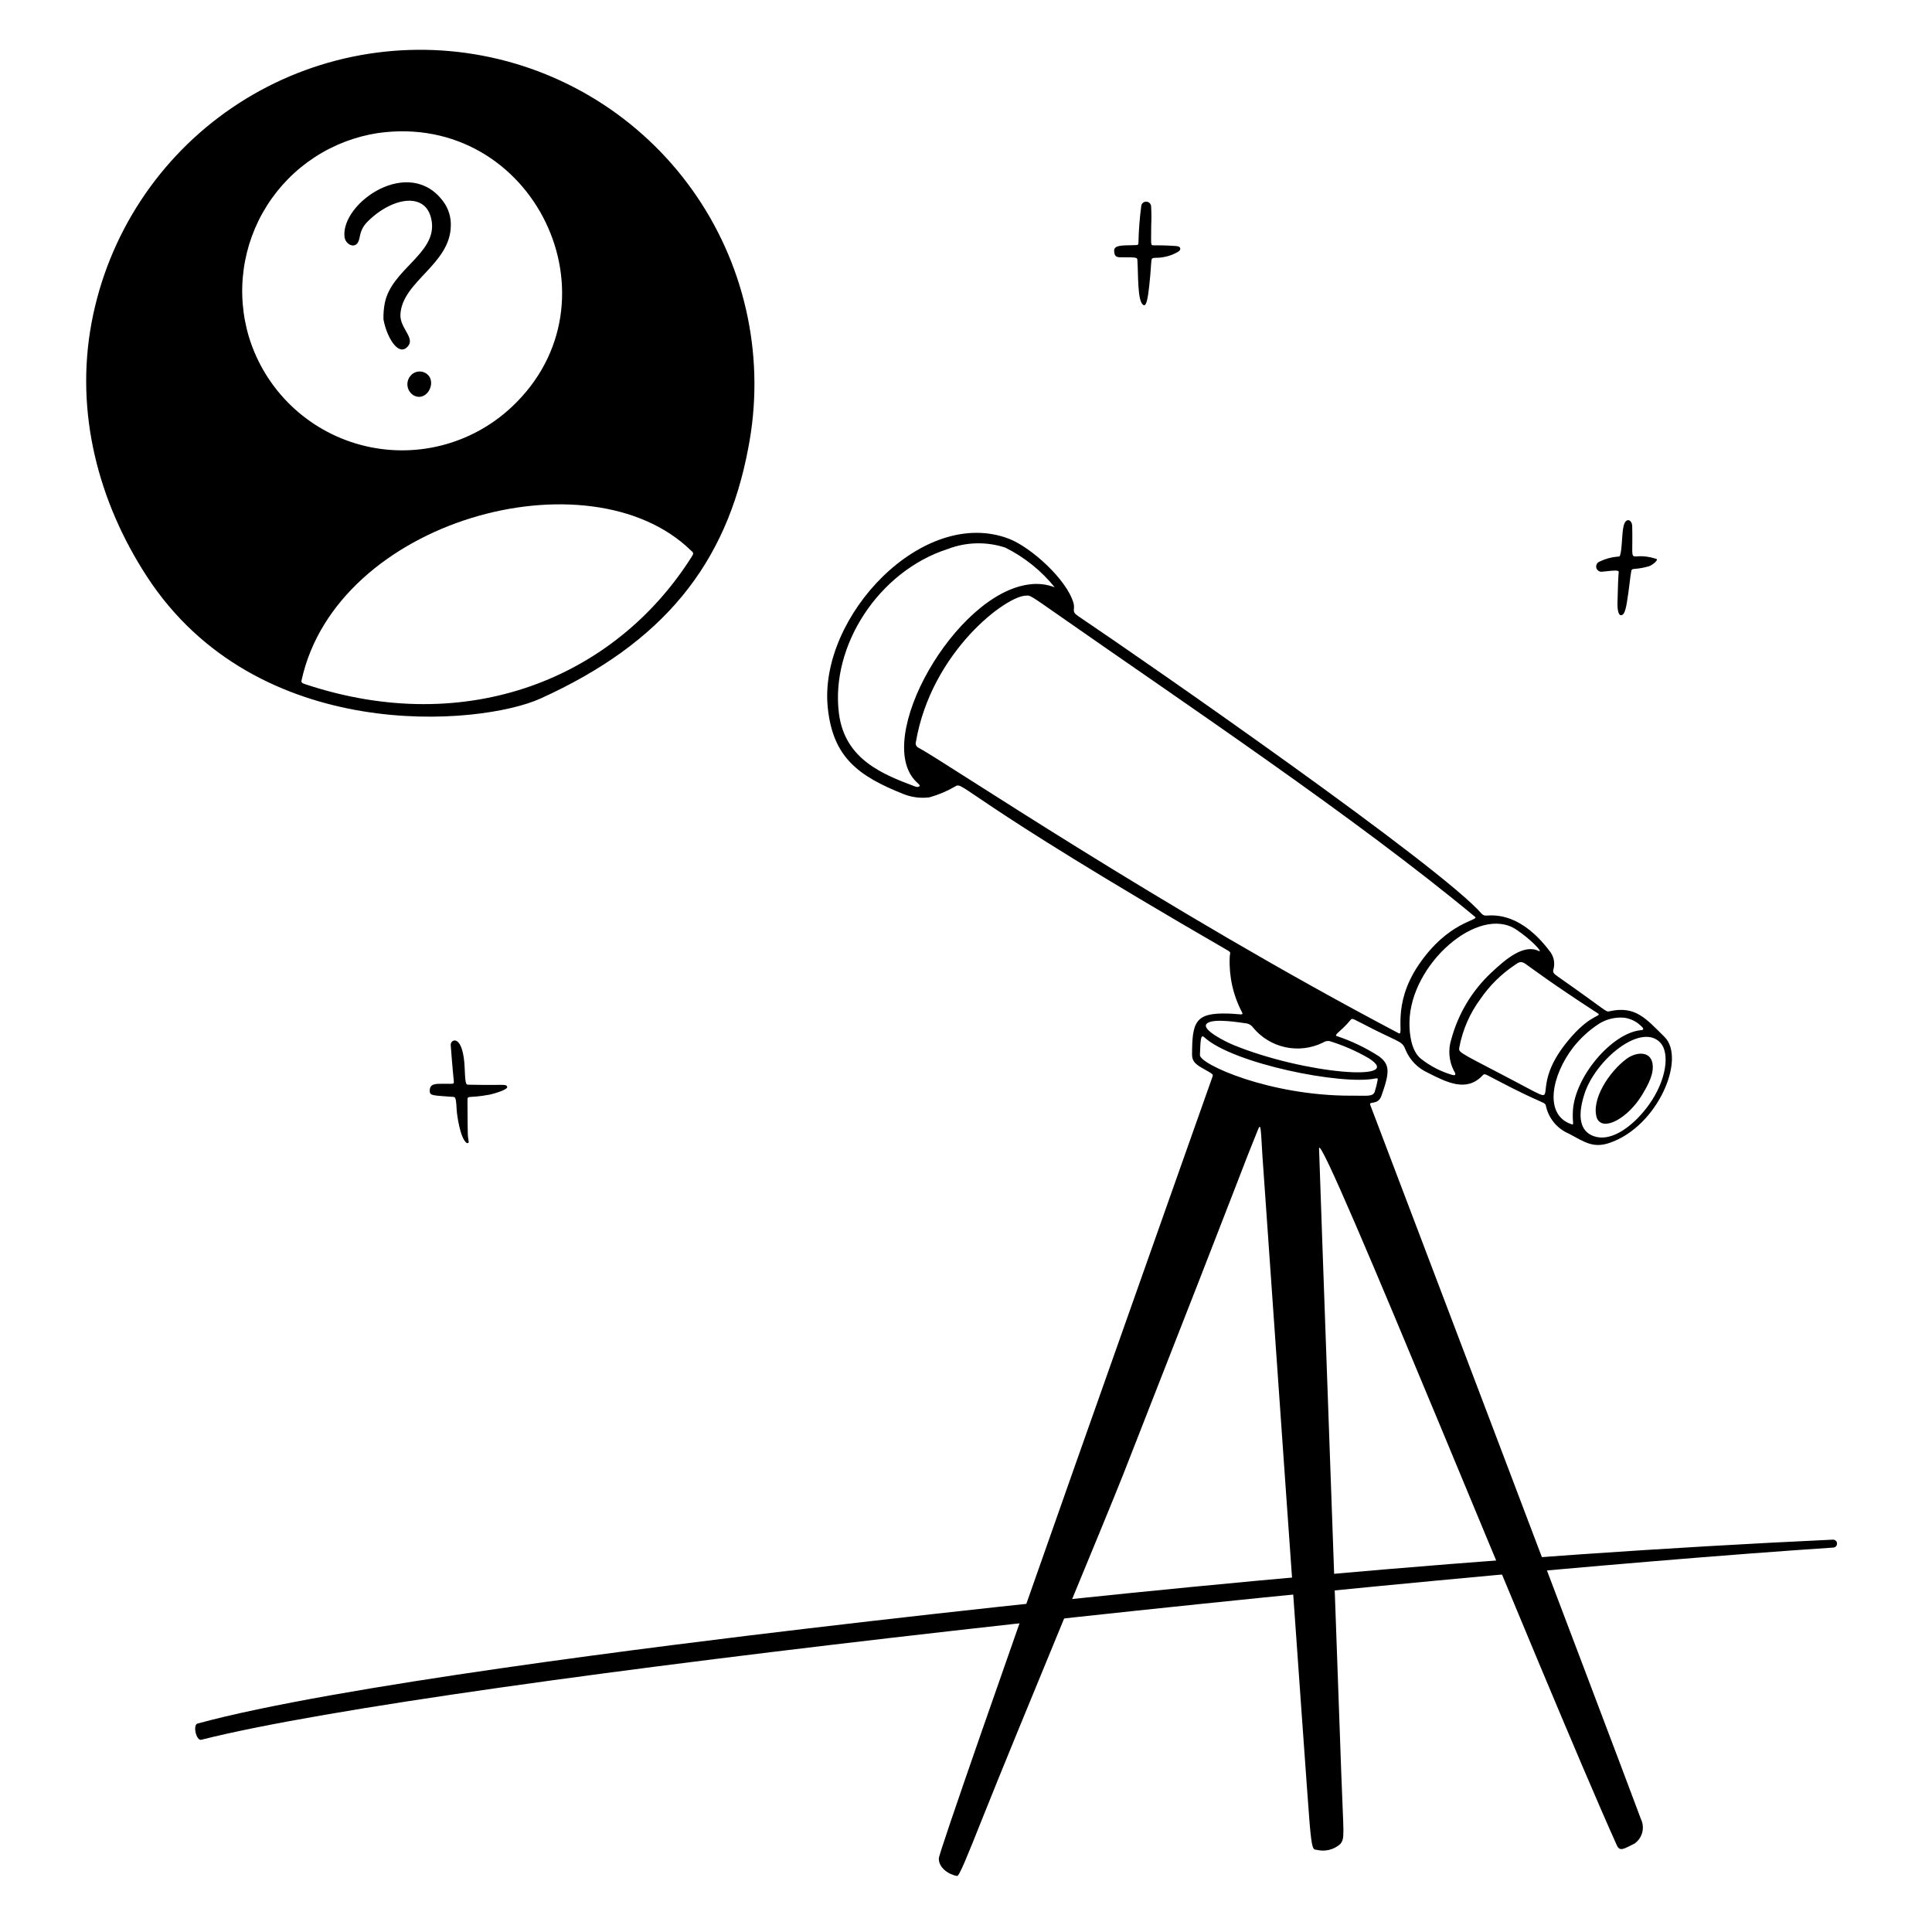 <svg width="154" height="154" viewBox="0 0 154 154" fill="none" xmlns="http://www.w3.org/2000/svg">
<path d="M11.681 45.91C7.884 40.058 5.942 32.928 7.304 25.7C7.951 22.253 9.272 18.968 11.191 16.033C13.11 13.097 15.59 10.57 18.488 8.595C21.387 6.62 24.646 5.237 28.08 4.524C31.514 3.812 35.055 3.785 38.499 4.444C41.944 5.103 45.224 6.435 48.153 8.365C51.081 10.295 53.6 12.784 55.564 15.689C57.529 18.594 58.9 21.859 59.6 25.295C60.3 28.732 60.315 32.272 59.644 35.715C57.911 44.962 52.883 51.242 43.072 55.685C38.328 57.834 20.486 59.48 11.681 45.91ZM19.845 26.867C20.478 28.937 21.628 30.812 23.186 32.316C24.744 33.82 26.659 34.902 28.75 35.462C30.842 36.023 33.041 36.042 35.142 35.518C37.243 34.994 39.176 33.945 40.76 32.468C49.821 24.016 42.523 8.876 30.151 10.602C28.346 10.874 26.619 11.53 25.089 12.528C23.56 13.525 22.262 14.839 21.284 16.381C20.307 17.924 19.672 19.659 19.424 21.468C19.176 23.277 19.319 25.118 19.845 26.867ZM24.039 54.222C23.975 54.439 24.17 54.485 24.372 54.552C37.255 58.822 49.019 54.061 55.134 44.379C55.293 44.129 55.305 44.067 55.076 43.882C46.982 35.984 26.835 41.421 24.039 54.222Z" fill="black"/>
<path d="M35.935 17.959C35.92 21.068 32.077 22.405 31.918 25.047C31.847 26.226 33.267 27.011 32.383 27.73C31.673 28.307 30.809 26.81 30.567 25.459C30.553 25.015 30.59 24.571 30.676 24.136C31.221 21.477 34.725 20.234 34.423 17.728C34.121 15.221 31.328 15.666 29.333 17.631C28.598 18.355 28.762 18.889 28.544 19.302C28.256 19.845 27.522 19.476 27.459 18.87C27.179 16.17 32.626 12.359 35.345 16.078C35.743 16.623 35.951 17.284 35.935 17.959Z" fill="black"/>
<path d="M32.999 31.532C32.859 31.453 32.74 31.342 32.65 31.209C32.56 31.076 32.502 30.923 32.481 30.764C32.461 30.605 32.477 30.443 32.529 30.291C32.582 30.139 32.669 30.001 32.784 29.889C32.883 29.789 33.003 29.713 33.136 29.666C33.268 29.619 33.409 29.602 33.549 29.617C33.688 29.632 33.823 29.678 33.943 29.751C34.062 29.825 34.164 29.924 34.24 30.042C34.679 30.8 33.901 31.99 32.999 31.532Z" fill="black"/>
<path d="M15.746 137.385C26.619 134.408 53.202 131.128 64.397 129.805C91.28 126.628 119.271 123.968 146.111 122.725C146.192 122.724 146.271 122.755 146.331 122.811C146.391 122.866 146.426 122.943 146.431 123.024C146.435 123.106 146.408 123.186 146.355 123.248C146.302 123.31 146.227 123.349 146.146 123.357C112.719 125.58 35.574 133.737 16.046 138.677C15.643 138.778 15.348 137.494 15.746 137.385Z" fill="black"/>
<path d="M109.233 88.099C109.064 87.716 109.83 88.148 110.113 87.352C110.789 85.452 110.797 84.857 109.919 84.199C108.873 83.525 107.747 82.983 106.566 82.589C106.271 82.499 106.909 82.206 107.634 81.323C107.818 81.1 107.761 81.186 109.513 82.06C111.651 83.128 111.784 83.01 112.043 83.697C112.378 84.49 112.997 85.13 113.779 85.492C115.365 86.301 116.907 87.071 118.173 85.726C118.331 85.558 118.32 85.577 119.205 86.044C123.254 88.18 123.143 87.763 123.239 88.211C123.35 88.686 123.572 89.127 123.885 89.5C124.199 89.873 124.595 90.167 125.043 90.358C126.343 91.054 126.998 91.544 128.312 91.095C132.145 89.784 134.421 84.369 132.673 82.646C131.176 81.171 130.363 80.153 128.294 80.608C127.974 80.678 128.231 80.681 124.192 77.854C123.772 77.56 123.766 77.486 123.831 77.247C123.897 77 123.903 76.74 123.849 76.489C123.795 76.239 123.681 76.005 123.518 75.807C121.263 72.829 119.225 72.936 118.497 72.981C118.427 72.99 118.356 72.981 118.289 72.958C118.223 72.934 118.163 72.895 118.114 72.844C114.818 69.047 91.574 52.906 85.928 49.101C85.367 48.722 85.718 48.594 85.569 48.072C85.032 46.181 82.162 43.615 80.433 42.949C73.593 40.314 65.259 49.12 65.978 56.369C66.373 60.355 68.4 61.86 72.051 63.308C72.698 63.559 73.397 63.644 74.085 63.556C74.803 63.356 75.494 63.064 76.138 62.688C76.815 62.24 76.457 63.382 97.832 75.741C98.174 75.939 98.032 75.922 98.02 76.31C97.956 77.823 98.29 79.325 98.99 80.668C99.152 80.975 98.913 80.822 97.909 80.792C95.259 80.707 95.027 81.457 95.018 84.067C95.018 84.612 95.332 84.857 95.877 85.162C96.676 85.61 96.706 85.632 96.66 85.789C96.574 86.082 74.869 147.173 74.835 148.129C74.81 148.855 75.579 149.409 76.291 149.537C76.456 149.567 77.116 147.935 78.3 144.96C81.094 137.936 88.254 120.785 89.531 117.529C100.298 90.086 98.743 93.809 100.281 90.026C100.503 89.481 100.497 89.941 100.625 92.087C100.685 93.098 104.185 142.928 104.387 145.303C104.57 147.432 104.658 147.427 104.949 147.449C105.274 147.531 105.614 147.533 105.94 147.455C106.267 147.377 106.569 147.22 106.822 147C107.22 146.517 107.09 146.346 106.912 141.328C106.811 138.478 105.128 91.549 105.142 91.547C105.142 89.554 122.908 133.801 128.876 147.085C129.118 147.622 129.445 147.367 130.283 146.956C130.588 146.744 130.807 146.431 130.901 146.073C130.996 145.714 130.96 145.334 130.799 145C128.338 138.381 109.233 88.099 109.233 88.099ZM132.349 83.117C133.098 83.922 132.869 86.061 131.429 88.071C130.418 89.483 128.553 91.163 126.967 90.537C126.048 90.174 125.677 89.157 126.282 87.241C127.152 84.48 130.82 81.469 132.349 83.116L132.349 83.117ZM129.476 81.124C130.005 81.198 130.495 81.45 130.864 81.837C130.93 81.897 131.148 82.119 130.742 82.121C128.45 82.388 125.533 85.826 125.376 88.537C125.315 89.556 125.529 89.706 125.219 89.596C123.064 88.841 123.669 85.738 125.393 83.495C125.979 82.747 126.685 82.103 127.483 81.588C128.08 81.223 128.778 81.061 129.475 81.124H129.476ZM127.329 80.75C127.762 81.032 126.922 80.766 125.3 82.59C122.211 86.06 123.825 87.698 122.694 87.202C122.227 86.998 121.336 86.49 119.384 85.477C116.241 83.845 116.272 83.862 116.318 83.51C116.579 82.099 117.159 80.766 118.014 79.613C118.746 78.551 119.673 77.637 120.745 76.921C121.04 76.715 121.218 76.567 121.599 76.832C122.17 77.231 123.552 78.298 127.324 80.75H127.329ZM120.85 74.088C122.039 74.878 123.089 76.005 122.631 75.792C121.424 75.229 119.98 76.496 118.894 77.509C117.349 78.947 116.238 80.79 115.688 82.827C115.553 83.239 115.501 83.675 115.536 84.107C115.57 84.539 115.69 84.961 115.888 85.347C115.973 85.478 116.166 85.806 115.735 85.675C114.829 85.407 113.984 84.967 113.244 84.379C112.498 83.759 112.336 82.434 112.348 81.499C112.402 76.838 117.867 72.109 120.846 74.088H120.85ZM73.311 62.637C73.225 62.763 73.072 62.74 72.928 62.686C70.405 61.734 67.343 60.556 66.872 56.874C66.182 51.459 70.065 45.52 75.534 43.766C77.007 43.197 78.633 43.156 80.133 43.65C81.657 44.41 83 45.489 84.071 46.813C83.43 46.568 82.736 46.489 82.055 46.583C76.147 47.297 69.541 58.931 73.04 62.321C73.162 62.44 73.344 62.588 73.311 62.637ZM73.224 59.608C73.138 59.571 73.069 59.505 73.028 59.422C72.988 59.338 72.979 59.242 73.004 59.153C74.236 51.937 80.262 47.42 81.831 47.477C82.116 47.458 82.094 47.434 84.488 49.11C94.192 55.901 108.077 65.189 117.575 73.08C117.937 73.381 115.441 73.415 113.069 76.928C110.889 80.156 111.981 82.619 111.488 82.359C92.736 72.491 75.086 60.566 73.224 59.608ZM96.182 81.607C96.642 81.111 98.969 81.531 99.248 81.561C99.375 81.567 99.498 81.603 99.608 81.663C99.72 81.725 99.815 81.811 99.888 81.914C100.545 82.707 101.45 83.257 102.458 83.474C103.465 83.691 104.516 83.563 105.442 83.111C105.596 83.004 105.785 82.958 105.97 82.983C107.06 83.318 108.108 83.775 109.094 84.347C112.165 86.274 103.935 85.611 98.281 83.28C97.691 83.034 95.746 82.073 96.182 81.605V81.607ZM107.732 87.337C101.179 87.357 95.609 84.814 95.645 84.099C95.697 83.082 95.674 82.384 95.983 82.671C98.246 84.774 106.986 86.537 109.661 85.96C109.802 85.929 109.83 85.974 109.814 86.076C109.755 86.411 109.672 86.741 109.567 87.064C109.374 87.428 108.979 87.33 107.732 87.334V87.337Z" fill="black"/>
<path d="M127.284 89.114C127.762 90.263 129.781 89.109 130.881 87.288C131.382 86.46 131.874 85.564 131.714 84.737C131.522 83.741 130.378 83.853 129.631 84.415C128.252 85.45 126.814 87.648 127.284 89.114Z" fill="black"/>
<path d="M35.404 86.388C36.223 86.388 36.187 86.433 36.171 86.157C36.171 86.157 36.043 84.876 35.927 83.304C35.891 82.815 36.942 82.338 37.045 85.23C37.091 86.533 37.161 86.456 37.388 86.462C40.287 86.523 40.325 86.379 40.428 86.627C40.523 86.857 39.268 87.209 39.026 87.254C37.27 87.581 37.263 87.254 37.263 87.742C37.285 90.994 37.276 90.341 37.358 91.009C37.374 91.137 37.233 91.134 37.184 91.096C36.671 90.702 36.417 88.845 36.397 88.399C36.347 87.384 36.271 87.445 36.07 87.43C34.631 87.32 34.282 87.35 34.258 87.021C34.21 86.347 34.725 86.388 35.404 86.388Z" fill="black"/>
<path d="M91.763 17.974C91.763 19.584 91.693 19.553 91.97 19.554C93.073 19.554 93.35 19.59 93.762 19.613C94.174 19.637 94.136 19.928 93.937 20.05C93.389 20.381 92.758 20.554 92.118 20.549C91.635 20.595 91.861 20.432 91.617 22.677C91.478 23.961 91.359 24.473 91.111 24.294C90.655 23.966 90.737 21.787 90.664 20.774C90.647 20.53 90.7 20.507 89.475 20.509C89.237 20.509 88.916 20.538 88.846 20.248C88.739 19.805 88.815 19.588 89.689 19.558C90.699 19.521 90.735 19.593 90.745 19.368C90.765 18.399 90.838 17.431 90.963 16.47C90.963 16.364 91.005 16.264 91.08 16.189C91.154 16.115 91.255 16.073 91.36 16.073C91.465 16.073 91.567 16.115 91.641 16.189C91.715 16.264 91.757 16.364 91.757 16.47C91.785 16.971 91.787 17.473 91.763 17.974Z" fill="black"/>
<path d="M132.018 44.544C132.221 44.607 131.817 44.975 131.482 45.122C131.106 45.239 130.718 45.313 130.326 45.343C130.236 45.357 130.065 45.343 130.037 45.482C129.932 46.005 129.887 46.756 129.682 48.012C129.528 48.95 129.367 49.017 129.222 49.039C129.109 49.056 128.915 48.909 128.929 48.055C128.947 47.084 129 45.77 129.027 45.616C129.062 45.421 128.684 45.467 127.696 45.573C127.597 45.584 127.499 45.56 127.416 45.504C127.334 45.449 127.273 45.366 127.246 45.271C127.22 45.175 127.228 45.073 127.269 44.983C127.311 44.893 127.383 44.82 127.473 44.778C127.917 44.557 128.399 44.419 128.893 44.373C128.981 44.352 129.083 44.413 129.133 44.272C129.31 43.775 129.263 42.529 129.426 41.895C129.599 41.219 130.09 41.418 130.103 41.935C130.188 45.564 129.66 43.811 132.018 44.544Z" fill="black"/>
</svg>
